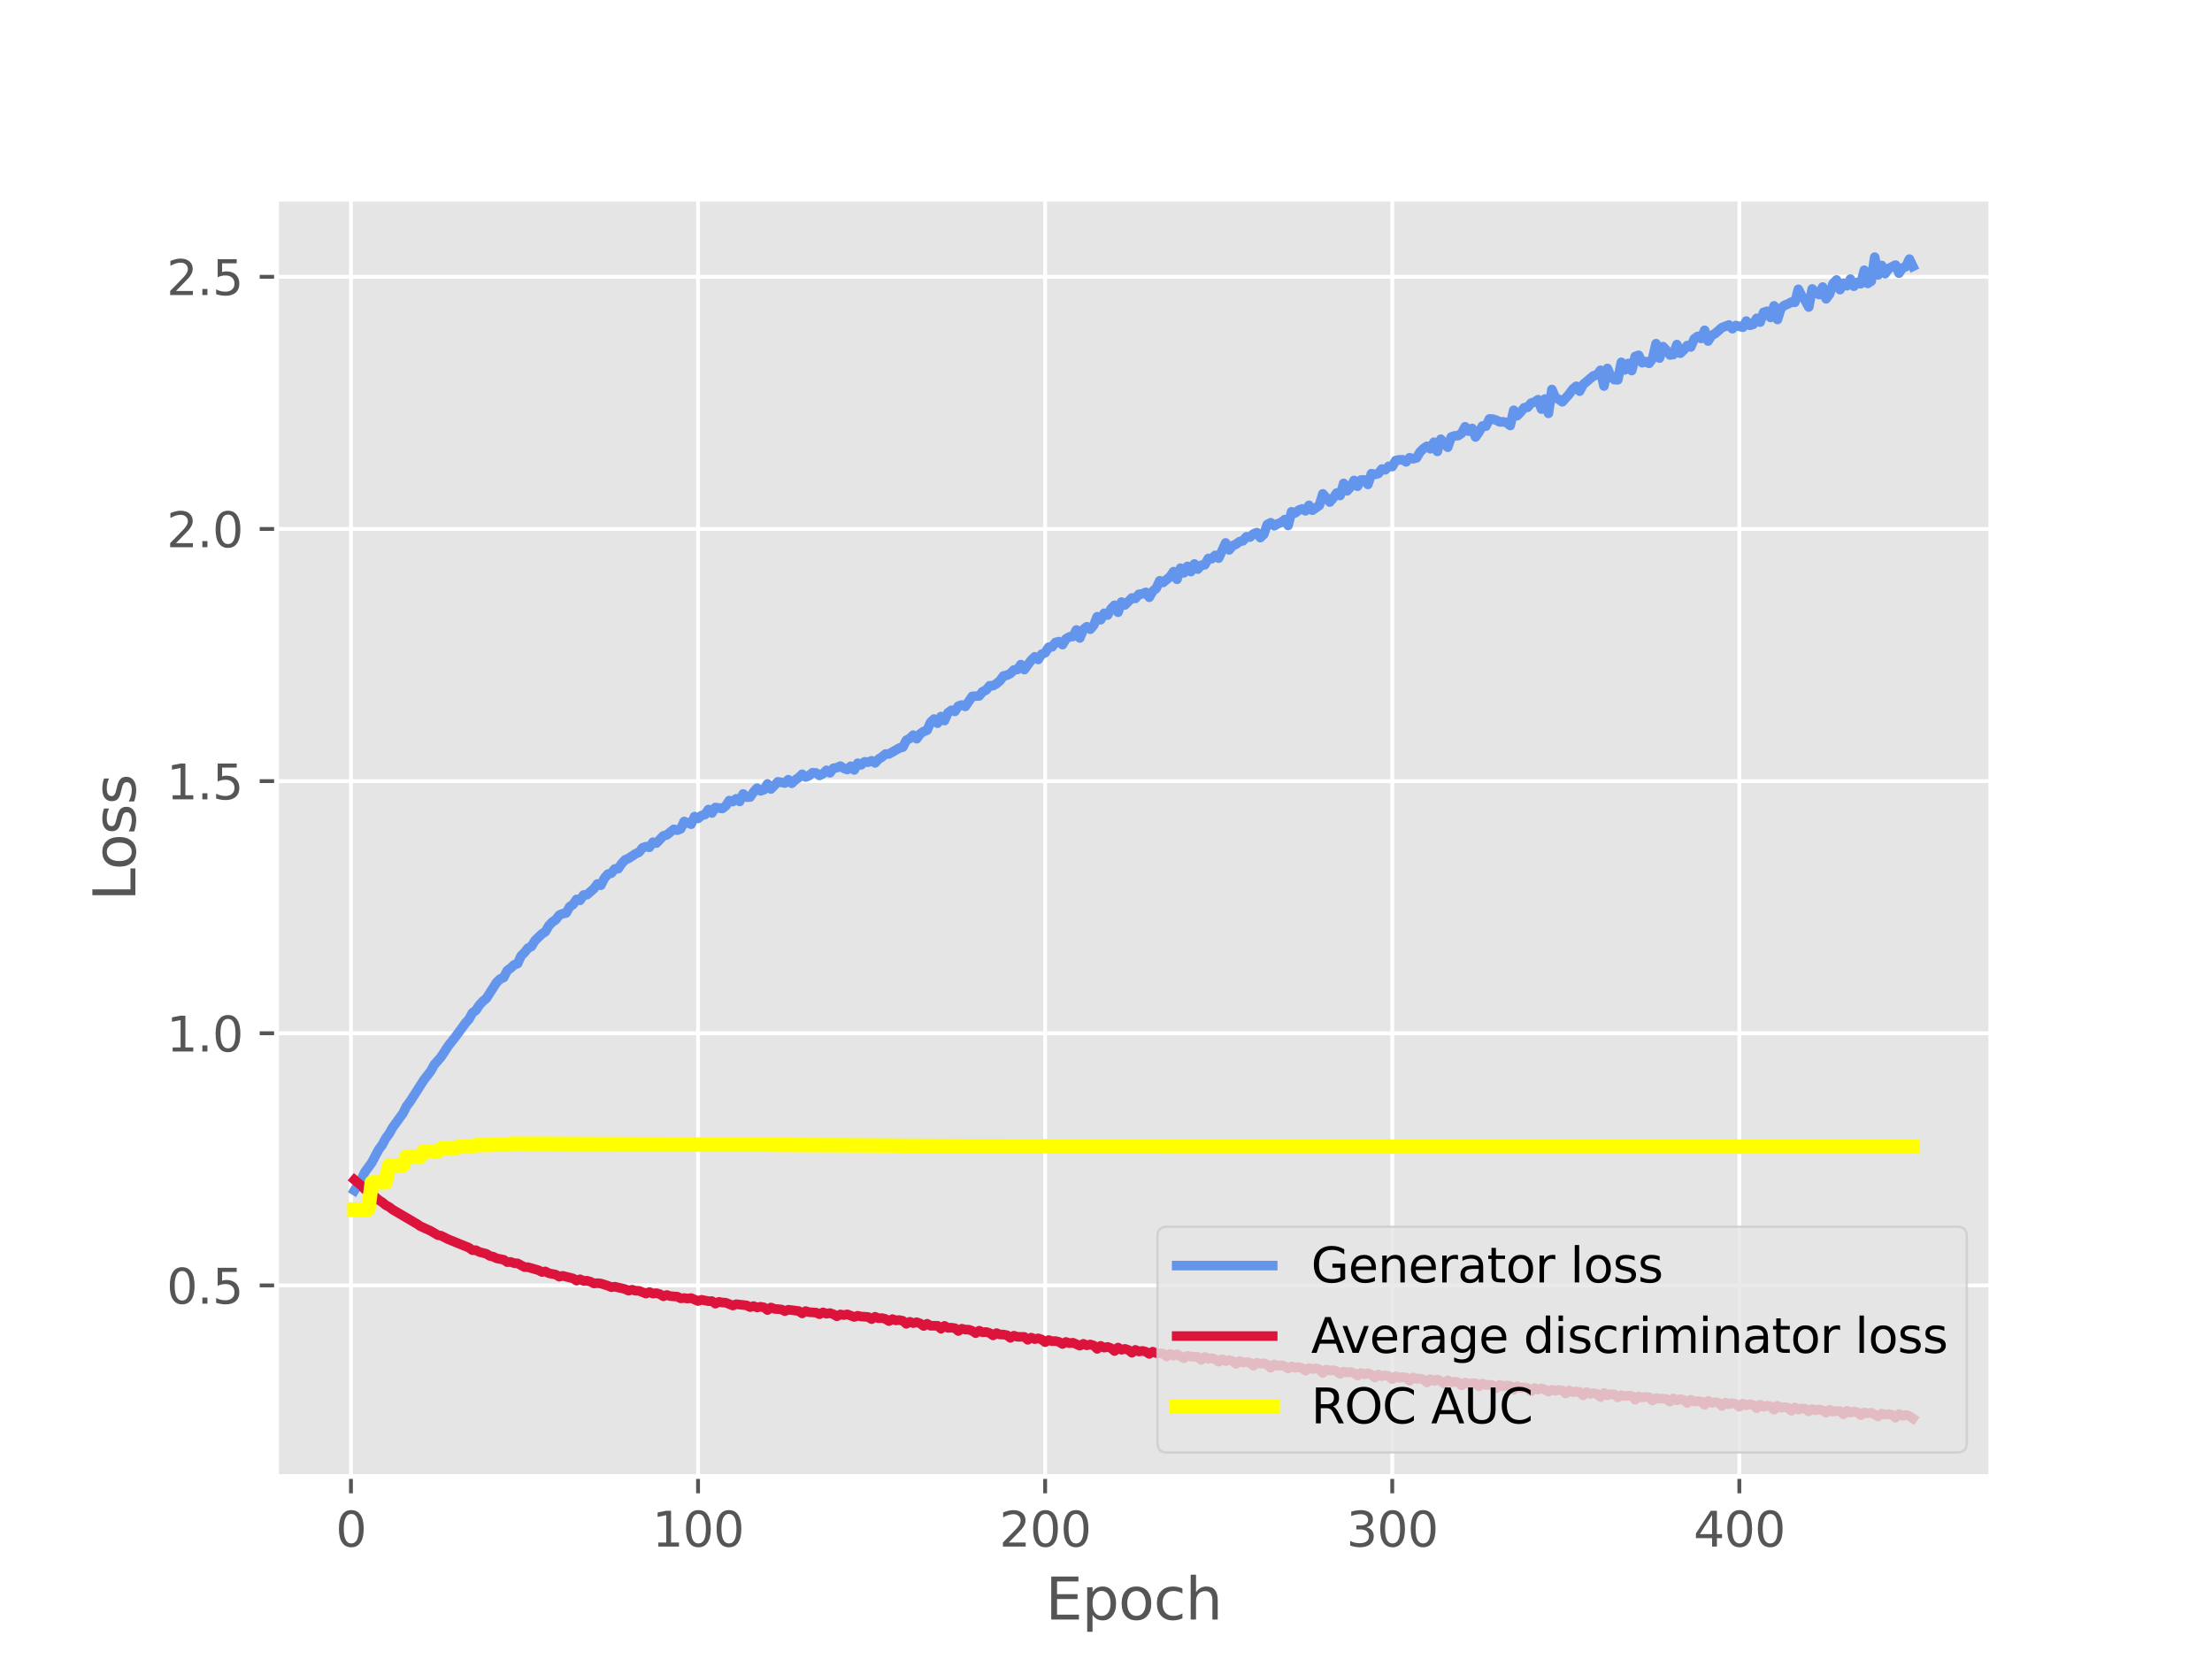 <?xml version="1.0" encoding="utf-8" standalone="no"?>
<!DOCTYPE svg PUBLIC "-//W3C//DTD SVG 1.1//EN"
  "http://www.w3.org/Graphics/SVG/1.1/DTD/svg11.dtd">
<svg xmlns:xlink="http://www.w3.org/1999/xlink" width="460.8pt" height="345.6pt" viewBox="0 0 460.8 345.6" xmlns="http://www.w3.org/2000/svg" version="1.1">
 <defs>
  <style type="text/css">*{stroke-linejoin: round; stroke-linecap: butt}</style>
 </defs>
 <g id="figure_1">
  <g id="patch_1">
   <path d="M 0 345.6 
L 460.8 345.6 
L 460.8 0 
L 0 0 
z
" style="fill: #ffffff"/>
  </g>
  <g id="axes_1">
   <g id="patch_2">
    <path d="M 57.6 307.584 
L 414.72 307.584 
L 414.72 41.472 
L 57.6 41.472 
z
" style="fill: #e5e5e5"/>
   </g>
   <g id="matplotlib.axis_1">
    <g id="xtick_1">
     <g id="line2d_1">
      <path d="M 73.11 307.584 
L 73.11 41.472 
" clip-path="url(#pa569be6379)" style="fill: none; stroke: #ffffff; stroke-width: 0.8; stroke-linecap: square"/>
     </g>
     <g id="line2d_2">
      <defs>
       <path id="mb4e95c6d96" d="M 0 0 
L 0 3.5 
" style="stroke: #555555; stroke-width: 0.8"/>
      </defs>
      <g>
       <use xlink:href="#mb4e95c6d96" x="73.11" y="307.584" style="fill: #555555; stroke: #555555; stroke-width: 0.8"/>
      </g>
     </g>
     <g id="text_1">
      <!-- 0 -->
      <g style="fill: #555555" transform="translate(69.928 322.182) scale(0.1 -0.1)">
       <defs>
        <path id="DejaVuSans-30" d="M 2034 4250 
Q 1547 4250 1301 3770 
Q 1056 3291 1056 2328 
Q 1056 1369 1301 889 
Q 1547 409 2034 409 
Q 2525 409 2770 889 
Q 3016 1369 3016 2328 
Q 3016 3291 2770 3770 
Q 2525 4250 2034 4250 
z
M 2034 4750 
Q 2819 4750 3233 4129 
Q 3647 3509 3647 2328 
Q 3647 1150 3233 529 
Q 2819 -91 2034 -91 
Q 1250 -91 836 529 
Q 422 1150 422 2328 
Q 422 3509 836 4129 
Q 1250 4750 2034 4750 
z
" transform="scale(0.016)"/>
       </defs>
       <use xlink:href="#DejaVuSans-30"/>
      </g>
     </g>
    </g>
    <g id="xtick_2">
     <g id="line2d_3">
      <path d="M 145.416 307.584 
L 145.416 41.472 
" clip-path="url(#pa569be6379)" style="fill: none; stroke: #ffffff; stroke-width: 0.8; stroke-linecap: square"/>
     </g>
     <g id="line2d_4">
      <g>
       <use xlink:href="#mb4e95c6d96" x="145.416" y="307.584" style="fill: #555555; stroke: #555555; stroke-width: 0.8"/>
      </g>
     </g>
     <g id="text_2">
      <!-- 100 -->
      <g style="fill: #555555" transform="translate(135.872 322.182) scale(0.1 -0.1)">
       <defs>
        <path id="DejaVuSans-31" d="M 794 531 
L 1825 531 
L 1825 4091 
L 703 3866 
L 703 4441 
L 1819 4666 
L 2450 4666 
L 2450 531 
L 3481 531 
L 3481 0 
L 794 0 
L 794 531 
z
" transform="scale(0.016)"/>
       </defs>
       <use xlink:href="#DejaVuSans-31"/>
       <use xlink:href="#DejaVuSans-30" x="63.623"/>
       <use xlink:href="#DejaVuSans-30" x="127.246"/>
      </g>
     </g>
    </g>
    <g id="xtick_3">
     <g id="line2d_5">
      <path d="M 217.722 307.584 
L 217.722 41.472 
" clip-path="url(#pa569be6379)" style="fill: none; stroke: #ffffff; stroke-width: 0.8; stroke-linecap: square"/>
     </g>
     <g id="line2d_6">
      <g>
       <use xlink:href="#mb4e95c6d96" x="217.722" y="307.584" style="fill: #555555; stroke: #555555; stroke-width: 0.8"/>
      </g>
     </g>
     <g id="text_3">
      <!-- 200 -->
      <g style="fill: #555555" transform="translate(208.178 322.182) scale(0.1 -0.1)">
       <defs>
        <path id="DejaVuSans-32" d="M 1228 531 
L 3431 531 
L 3431 0 
L 469 0 
L 469 531 
Q 828 903 1448 1529 
Q 2069 2156 2228 2338 
Q 2531 2678 2651 2914 
Q 2772 3150 2772 3378 
Q 2772 3750 2511 3984 
Q 2250 4219 1831 4219 
Q 1534 4219 1204 4116 
Q 875 4013 500 3803 
L 500 4441 
Q 881 4594 1212 4672 
Q 1544 4750 1819 4750 
Q 2544 4750 2975 4387 
Q 3406 4025 3406 3419 
Q 3406 3131 3298 2873 
Q 3191 2616 2906 2266 
Q 2828 2175 2409 1742 
Q 1991 1309 1228 531 
z
" transform="scale(0.016)"/>
       </defs>
       <use xlink:href="#DejaVuSans-32"/>
       <use xlink:href="#DejaVuSans-30" x="63.623"/>
       <use xlink:href="#DejaVuSans-30" x="127.246"/>
      </g>
     </g>
    </g>
    <g id="xtick_4">
     <g id="line2d_7">
      <path d="M 290.028 307.584 
L 290.028 41.472 
" clip-path="url(#pa569be6379)" style="fill: none; stroke: #ffffff; stroke-width: 0.8; stroke-linecap: square"/>
     </g>
     <g id="line2d_8">
      <g>
       <use xlink:href="#mb4e95c6d96" x="290.028" y="307.584" style="fill: #555555; stroke: #555555; stroke-width: 0.8"/>
      </g>
     </g>
     <g id="text_4">
      <!-- 300 -->
      <g style="fill: #555555" transform="translate(280.484 322.182) scale(0.1 -0.1)">
       <defs>
        <path id="DejaVuSans-33" d="M 2597 2516 
Q 3050 2419 3304 2112 
Q 3559 1806 3559 1356 
Q 3559 666 3084 287 
Q 2609 -91 1734 -91 
Q 1441 -91 1130 -33 
Q 819 25 488 141 
L 488 750 
Q 750 597 1062 519 
Q 1375 441 1716 441 
Q 2309 441 2620 675 
Q 2931 909 2931 1356 
Q 2931 1769 2642 2001 
Q 2353 2234 1838 2234 
L 1294 2234 
L 1294 2753 
L 1863 2753 
Q 2328 2753 2575 2939 
Q 2822 3125 2822 3475 
Q 2822 3834 2567 4026 
Q 2313 4219 1838 4219 
Q 1578 4219 1281 4162 
Q 984 4106 628 3988 
L 628 4550 
Q 988 4650 1302 4700 
Q 1616 4750 1894 4750 
Q 2613 4750 3031 4423 
Q 3450 4097 3450 3541 
Q 3450 3153 3228 2886 
Q 3006 2619 2597 2516 
z
" transform="scale(0.016)"/>
       </defs>
       <use xlink:href="#DejaVuSans-33"/>
       <use xlink:href="#DejaVuSans-30" x="63.623"/>
       <use xlink:href="#DejaVuSans-30" x="127.246"/>
      </g>
     </g>
    </g>
    <g id="xtick_5">
     <g id="line2d_9">
      <path d="M 362.334 307.584 
L 362.334 41.472 
" clip-path="url(#pa569be6379)" style="fill: none; stroke: #ffffff; stroke-width: 0.8; stroke-linecap: square"/>
     </g>
     <g id="line2d_10">
      <g>
       <use xlink:href="#mb4e95c6d96" x="362.334" y="307.584" style="fill: #555555; stroke: #555555; stroke-width: 0.8"/>
      </g>
     </g>
     <g id="text_5">
      <!-- 400 -->
      <g style="fill: #555555" transform="translate(352.79 322.182) scale(0.1 -0.1)">
       <defs>
        <path id="DejaVuSans-34" d="M 2419 4116 
L 825 1625 
L 2419 1625 
L 2419 4116 
z
M 2253 4666 
L 3047 4666 
L 3047 1625 
L 3713 1625 
L 3713 1100 
L 3047 1100 
L 3047 0 
L 2419 0 
L 2419 1100 
L 313 1100 
L 313 1709 
L 2253 4666 
z
" transform="scale(0.016)"/>
       </defs>
       <use xlink:href="#DejaVuSans-34"/>
       <use xlink:href="#DejaVuSans-30" x="63.623"/>
       <use xlink:href="#DejaVuSans-30" x="127.246"/>
      </g>
     </g>
    </g>
    <g id="text_6">
     <!-- Epoch -->
     <g style="fill: #555555" transform="translate(217.787 337.38) scale(0.12 -0.12)">
      <defs>
       <path id="DejaVuSans-45" d="M 628 4666 
L 3578 4666 
L 3578 4134 
L 1259 4134 
L 1259 2753 
L 3481 2753 
L 3481 2222 
L 1259 2222 
L 1259 531 
L 3634 531 
L 3634 0 
L 628 0 
L 628 4666 
z
" transform="scale(0.016)"/>
       <path id="DejaVuSans-70" d="M 1159 525 
L 1159 -1331 
L 581 -1331 
L 581 3500 
L 1159 3500 
L 1159 2969 
Q 1341 3281 1617 3432 
Q 1894 3584 2278 3584 
Q 2916 3584 3314 3078 
Q 3713 2572 3713 1747 
Q 3713 922 3314 415 
Q 2916 -91 2278 -91 
Q 1894 -91 1617 61 
Q 1341 213 1159 525 
z
M 3116 1747 
Q 3116 2381 2855 2742 
Q 2594 3103 2138 3103 
Q 1681 3103 1420 2742 
Q 1159 2381 1159 1747 
Q 1159 1113 1420 752 
Q 1681 391 2138 391 
Q 2594 391 2855 752 
Q 3116 1113 3116 1747 
z
" transform="scale(0.016)"/>
       <path id="DejaVuSans-6f" d="M 1959 3097 
Q 1497 3097 1228 2736 
Q 959 2375 959 1747 
Q 959 1119 1226 758 
Q 1494 397 1959 397 
Q 2419 397 2687 759 
Q 2956 1122 2956 1747 
Q 2956 2369 2687 2733 
Q 2419 3097 1959 3097 
z
M 1959 3584 
Q 2709 3584 3137 3096 
Q 3566 2609 3566 1747 
Q 3566 888 3137 398 
Q 2709 -91 1959 -91 
Q 1206 -91 779 398 
Q 353 888 353 1747 
Q 353 2609 779 3096 
Q 1206 3584 1959 3584 
z
" transform="scale(0.016)"/>
       <path id="DejaVuSans-63" d="M 3122 3366 
L 3122 2828 
Q 2878 2963 2633 3030 
Q 2388 3097 2138 3097 
Q 1578 3097 1268 2742 
Q 959 2388 959 1747 
Q 959 1106 1268 751 
Q 1578 397 2138 397 
Q 2388 397 2633 464 
Q 2878 531 3122 666 
L 3122 134 
Q 2881 22 2623 -34 
Q 2366 -91 2075 -91 
Q 1284 -91 818 406 
Q 353 903 353 1747 
Q 353 2603 823 3093 
Q 1294 3584 2113 3584 
Q 2378 3584 2631 3529 
Q 2884 3475 3122 3366 
z
" transform="scale(0.016)"/>
       <path id="DejaVuSans-68" d="M 3513 2113 
L 3513 0 
L 2938 0 
L 2938 2094 
Q 2938 2591 2744 2837 
Q 2550 3084 2163 3084 
Q 1697 3084 1428 2787 
Q 1159 2491 1159 1978 
L 1159 0 
L 581 0 
L 581 4863 
L 1159 4863 
L 1159 2956 
Q 1366 3272 1645 3428 
Q 1925 3584 2291 3584 
Q 2894 3584 3203 3211 
Q 3513 2838 3513 2113 
z
" transform="scale(0.016)"/>
      </defs>
      <use xlink:href="#DejaVuSans-45"/>
      <use xlink:href="#DejaVuSans-70" x="63.184"/>
      <use xlink:href="#DejaVuSans-6f" x="126.66"/>
      <use xlink:href="#DejaVuSans-63" x="187.842"/>
      <use xlink:href="#DejaVuSans-68" x="242.822"/>
     </g>
    </g>
   </g>
   <g id="matplotlib.axis_2">
    <g id="ytick_1">
     <g id="line2d_11">
      <path d="M 57.6 267.775 
L 414.72 267.775 
" clip-path="url(#pa569be6379)" style="fill: none; stroke: #ffffff; stroke-width: 0.8; stroke-linecap: square"/>
     </g>
     <g id="line2d_12">
      <defs>
       <path id="m55afb9b732" d="M 0 0 
L -3.5 0 
" style="stroke: #555555; stroke-width: 0.8"/>
      </defs>
      <g>
       <use xlink:href="#m55afb9b732" x="57.6" y="267.775" style="fill: #555555; stroke: #555555; stroke-width: 0.8"/>
      </g>
     </g>
     <g id="text_7">
      <!-- 0.5 -->
      <g style="fill: #555555" transform="translate(34.697 271.575) scale(0.1 -0.1)">
       <defs>
        <path id="DejaVuSans-2e" d="M 684 794 
L 1344 794 
L 1344 0 
L 684 0 
L 684 794 
z
" transform="scale(0.016)"/>
        <path id="DejaVuSans-35" d="M 691 4666 
L 3169 4666 
L 3169 4134 
L 1269 4134 
L 1269 2991 
Q 1406 3038 1543 3061 
Q 1681 3084 1819 3084 
Q 2600 3084 3056 2656 
Q 3513 2228 3513 1497 
Q 3513 744 3044 326 
Q 2575 -91 1722 -91 
Q 1428 -91 1123 -41 
Q 819 9 494 109 
L 494 744 
Q 775 591 1075 516 
Q 1375 441 1709 441 
Q 2250 441 2565 725 
Q 2881 1009 2881 1497 
Q 2881 1984 2565 2268 
Q 2250 2553 1709 2553 
Q 1456 2553 1204 2497 
Q 953 2441 691 2322 
L 691 4666 
z
" transform="scale(0.016)"/>
       </defs>
       <use xlink:href="#DejaVuSans-30"/>
       <use xlink:href="#DejaVuSans-2e" x="63.623"/>
       <use xlink:href="#DejaVuSans-35" x="95.41"/>
      </g>
     </g>
    </g>
    <g id="ytick_2">
     <g id="line2d_13">
      <path d="M 57.6 215.248 
L 414.72 215.248 
" clip-path="url(#pa569be6379)" style="fill: none; stroke: #ffffff; stroke-width: 0.8; stroke-linecap: square"/>
     </g>
     <g id="line2d_14">
      <g>
       <use xlink:href="#m55afb9b732" x="57.6" y="215.248" style="fill: #555555; stroke: #555555; stroke-width: 0.8"/>
      </g>
     </g>
     <g id="text_8">
      <!-- 1.0 -->
      <g style="fill: #555555" transform="translate(34.697 219.047) scale(0.1 -0.1)">
       <use xlink:href="#DejaVuSans-31"/>
       <use xlink:href="#DejaVuSans-2e" x="63.623"/>
       <use xlink:href="#DejaVuSans-30" x="95.41"/>
      </g>
     </g>
    </g>
    <g id="ytick_3">
     <g id="line2d_15">
      <path d="M 57.6 162.72 
L 414.72 162.72 
" clip-path="url(#pa569be6379)" style="fill: none; stroke: #ffffff; stroke-width: 0.8; stroke-linecap: square"/>
     </g>
     <g id="line2d_16">
      <g>
       <use xlink:href="#m55afb9b732" x="57.6" y="162.72" style="fill: #555555; stroke: #555555; stroke-width: 0.8"/>
      </g>
     </g>
     <g id="text_9">
      <!-- 1.5 -->
      <g style="fill: #555555" transform="translate(34.697 166.52) scale(0.1 -0.1)">
       <use xlink:href="#DejaVuSans-31"/>
       <use xlink:href="#DejaVuSans-2e" x="63.623"/>
       <use xlink:href="#DejaVuSans-35" x="95.41"/>
      </g>
     </g>
    </g>
    <g id="ytick_4">
     <g id="line2d_17">
      <path d="M 57.6 110.193 
L 414.72 110.193 
" clip-path="url(#pa569be6379)" style="fill: none; stroke: #ffffff; stroke-width: 0.8; stroke-linecap: square"/>
     </g>
     <g id="line2d_18">
      <g>
       <use xlink:href="#m55afb9b732" x="57.6" y="110.193" style="fill: #555555; stroke: #555555; stroke-width: 0.8"/>
      </g>
     </g>
     <g id="text_10">
      <!-- 2.0 -->
      <g style="fill: #555555" transform="translate(34.697 113.992) scale(0.1 -0.1)">
       <use xlink:href="#DejaVuSans-32"/>
       <use xlink:href="#DejaVuSans-2e" x="63.623"/>
       <use xlink:href="#DejaVuSans-30" x="95.41"/>
      </g>
     </g>
    </g>
    <g id="ytick_5">
     <g id="line2d_19">
      <path d="M 57.6 57.666 
L 414.72 57.666 
" clip-path="url(#pa569be6379)" style="fill: none; stroke: #ffffff; stroke-width: 0.8; stroke-linecap: square"/>
     </g>
     <g id="line2d_20">
      <g>
       <use xlink:href="#m55afb9b732" x="57.6" y="57.666" style="fill: #555555; stroke: #555555; stroke-width: 0.8"/>
      </g>
     </g>
     <g id="text_11">
      <!-- 2.5 -->
      <g style="fill: #555555" transform="translate(34.697 61.465) scale(0.1 -0.1)">
       <use xlink:href="#DejaVuSans-32"/>
       <use xlink:href="#DejaVuSans-2e" x="63.623"/>
       <use xlink:href="#DejaVuSans-35" x="95.41"/>
      </g>
     </g>
    </g>
    <g id="text_12">
     <!-- Loss -->
     <g style="fill: #555555" transform="translate(28.201 187.689) rotate(-90) scale(0.12 -0.12)">
      <defs>
       <path id="DejaVuSans-4c" d="M 628 4666 
L 1259 4666 
L 1259 531 
L 3531 531 
L 3531 0 
L 628 0 
L 628 4666 
z
" transform="scale(0.016)"/>
       <path id="DejaVuSans-73" d="M 2834 3397 
L 2834 2853 
Q 2591 2978 2328 3040 
Q 2066 3103 1784 3103 
Q 1356 3103 1142 2972 
Q 928 2841 928 2578 
Q 928 2378 1081 2264 
Q 1234 2150 1697 2047 
L 1894 2003 
Q 2506 1872 2764 1633 
Q 3022 1394 3022 966 
Q 3022 478 2636 193 
Q 2250 -91 1575 -91 
Q 1294 -91 989 -36 
Q 684 19 347 128 
L 347 722 
Q 666 556 975 473 
Q 1284 391 1588 391 
Q 1994 391 2212 530 
Q 2431 669 2431 922 
Q 2431 1156 2273 1281 
Q 2116 1406 1581 1522 
L 1381 1569 
Q 847 1681 609 1914 
Q 372 2147 372 2553 
Q 372 3047 722 3315 
Q 1072 3584 1716 3584 
Q 2034 3584 2315 3537 
Q 2597 3491 2834 3397 
z
" transform="scale(0.016)"/>
      </defs>
      <use xlink:href="#DejaVuSans-4c"/>
      <use xlink:href="#DejaVuSans-6f" x="53.963"/>
      <use xlink:href="#DejaVuSans-73" x="115.145"/>
      <use xlink:href="#DejaVuSans-73" x="167.244"/>
     </g>
    </g>
   </g>
   <g id="line2d_21">
    <path d="M 73.833 248.008 
L 75.279 245.689 
L 76.002 244.182 
L 77.448 242.186 
L 78.894 239.46 
L 79.617 238.51 
L 80.34 237.153 
L 81.063 236.178 
L 81.786 234.891 
L 83.956 231.901 
L 84.679 230.455 
L 85.402 229.505 
L 88.294 224.985 
L 89.74 223.121 
L 90.463 221.798 
L 91.909 220.14 
L 93.355 217.914 
L 94.802 216.09 
L 96.971 213.122 
L 97.694 212.314 
L 98.417 210.993 
L 99.14 210.479 
L 99.863 209.365 
L 100.586 208.579 
L 101.309 207.995 
L 103.478 204.615 
L 104.201 203.929 
L 104.924 203.626 
L 105.647 202.219 
L 106.37 201.681 
L 107.094 201 
L 107.817 200.738 
L 108.54 199.143 
L 109.263 198.426 
L 109.986 197.514 
L 110.709 197.154 
L 111.432 195.952 
L 112.878 194.561 
L 113.601 194.099 
L 114.324 192.846 
L 115.047 192.086 
L 115.77 191.605 
L 116.493 190.652 
L 117.216 190.334 
L 117.939 190.191 
L 118.663 188.908 
L 119.386 188.402 
L 120.109 187.357 
L 120.832 187.561 
L 121.555 186.449 
L 122.278 186.384 
L 123.724 185.126 
L 124.447 184.132 
L 125.17 184.412 
L 125.893 182.969 
L 126.616 182.105 
L 127.339 181.907 
L 128.062 181.011 
L 128.785 180.962 
L 129.508 179.894 
L 130.232 179.12 
L 130.955 178.82 
L 132.401 177.856 
L 133.124 177.532 
L 133.847 176.62 
L 134.57 176.365 
L 135.293 176.5 
L 136.016 175.444 
L 136.739 175.647 
L 138.185 174.124 
L 138.908 173.935 
L 140.354 172.76 
L 141.077 172.95 
L 141.8 172.666 
L 142.524 171.129 
L 143.97 171.7 
L 144.693 170.106 
L 145.416 170.496 
L 146.139 169.896 
L 146.862 169.689 
L 147.585 168.631 
L 148.308 169.367 
L 149.031 168.214 
L 150.477 168.43 
L 151.2 167.872 
L 151.923 166.773 
L 152.646 166.986 
L 153.369 166.395 
L 154.093 166.955 
L 154.816 165.39 
L 155.539 166.054 
L 156.262 166.038 
L 156.985 164.991 
L 157.708 164.186 
L 158.431 164.751 
L 159.154 164.503 
L 159.877 163.302 
L 160.6 164.364 
L 162.046 162.857 
L 163.492 163.125 
L 164.215 162.421 
L 164.938 163.174 
L 165.662 162.48 
L 166.385 161.997 
L 167.108 161.289 
L 167.831 161.863 
L 168.554 161.57 
L 169.277 160.964 
L 170 161.022 
L 170.723 161.543 
L 171.446 161.171 
L 172.169 160.468 
L 172.892 160.993 
L 173.615 160.033 
L 174.338 159.93 
L 175.061 159.584 
L 175.784 160.057 
L 176.507 160.315 
L 177.231 159.615 
L 177.954 160.394 
L 178.677 158.99 
L 179.4 159.331 
L 180.123 158.69 
L 180.846 158.786 
L 181.569 158.481 
L 182.292 158.924 
L 183.015 158.148 
L 183.738 157.689 
L 184.461 157.072 
L 185.184 157.066 
L 187.353 155.828 
L 188.076 155.642 
L 188.799 154.216 
L 189.523 153.838 
L 190.246 153.143 
L 190.969 153.892 
L 191.692 152.867 
L 192.415 152.372 
L 193.138 152.113 
L 193.861 150.475 
L 194.584 149.786 
L 195.307 150.657 
L 196.03 149.267 
L 196.753 150.109 
L 197.476 148.498 
L 198.199 147.965 
L 198.922 148.203 
L 199.645 147.095 
L 200.368 146.86 
L 201.092 147.165 
L 202.538 145.065 
L 203.984 144.975 
L 204.707 144.084 
L 205.43 143.744 
L 206.153 142.854 
L 206.876 142.845 
L 207.599 142.415 
L 208.322 141.796 
L 209.045 140.808 
L 209.768 140.662 
L 210.491 140.302 
L 211.214 139.562 
L 211.937 139.476 
L 212.661 138.444 
L 213.384 139.489 
L 214.83 137.531 
L 215.553 136.825 
L 216.276 137.387 
L 216.999 136.279 
L 217.722 135.989 
L 218.445 134.83 
L 219.168 134.744 
L 219.891 133.828 
L 220.614 133.653 
L 221.337 134.296 
L 222.06 133.09 
L 222.783 132.67 
L 223.506 132.6 
L 224.229 131.231 
L 224.953 132.907 
L 225.676 131.136 
L 226.399 130.56 
L 227.122 131.085 
L 227.845 130.243 
L 228.568 128.474 
L 229.291 129.111 
L 230.014 127.757 
L 230.737 128.132 
L 231.46 126.822 
L 232.183 126.078 
L 232.906 127.543 
L 233.629 125.41 
L 234.352 126.014 
L 235.798 124.559 
L 236.522 124.671 
L 237.245 123.801 
L 237.968 123.72 
L 238.691 123.397 
L 239.414 124.422 
L 240.137 123.152 
L 240.86 122.566 
L 241.583 120.976 
L 242.306 121.338 
L 243.752 120.135 
L 244.475 119.078 
L 245.198 120.68 
L 245.921 118.357 
L 246.644 119.324 
L 247.367 117.983 
L 248.091 119.066 
L 248.814 117.477 
L 249.537 118.559 
L 250.26 117.742 
L 250.983 117.666 
L 251.706 116.329 
L 252.429 116.391 
L 253.152 115.689 
L 253.875 116.265 
L 255.321 113.101 
L 256.044 114.559 
L 256.767 113.694 
L 257.49 113.365 
L 258.213 112.826 
L 258.936 112.646 
L 259.659 111.819 
L 260.383 111.899 
L 261.106 111.228 
L 261.829 110.943 
L 262.552 111.996 
L 263.275 111.289 
L 263.998 109.258 
L 264.721 108.889 
L 265.444 109.537 
L 266.167 109.102 
L 266.89 108.832 
L 267.613 108.249 
L 268.336 109.46 
L 269.059 106.612 
L 269.782 106.877 
L 270.505 106.309 
L 271.228 106.016 
L 271.952 106.419 
L 272.675 105.271 
L 273.398 106.289 
L 274.844 105.277 
L 275.567 102.878 
L 277.013 104.588 
L 277.736 103.733 
L 278.459 102.699 
L 279.182 103.227 
L 279.905 100.695 
L 280.628 102.255 
L 281.351 101.435 
L 282.074 100.081 
L 282.797 101.296 
L 283.521 99.987 
L 284.244 99.993 
L 284.967 100.915 
L 285.69 98.675 
L 286.413 98.828 
L 287.136 98.643 
L 287.859 97.718 
L 288.582 97.865 
L 289.305 97.144 
L 290.028 97.203 
L 290.751 95.931 
L 291.474 95.794 
L 292.197 95.775 
L 292.92 96.217 
L 293.643 95.353 
L 294.366 95.576 
L 295.089 95.389 
L 295.813 94.166 
L 296.536 93.441 
L 297.259 92.964 
L 297.982 93.492 
L 298.705 92.123 
L 299.428 94.037 
L 300.151 91.5 
L 301.597 93.163 
L 302.32 91.031 
L 303.043 90.803 
L 303.766 90.744 
L 304.489 90.253 
L 305.212 88.903 
L 305.935 89.821 
L 306.658 89.248 
L 307.382 91.038 
L 308.105 89.994 
L 308.828 88.739 
L 309.551 88.776 
L 310.274 87.263 
L 310.997 87.31 
L 311.72 87.54 
L 312.443 87.901 
L 313.166 87.858 
L 313.889 88.083 
L 314.612 88.65 
L 315.335 85.468 
L 316.058 86.594 
L 316.781 85.86 
L 317.504 84.944 
L 318.227 84.847 
L 318.951 83.98 
L 319.674 83.752 
L 320.397 83.259 
L 321.12 85.23 
L 321.843 83.121 
L 322.566 86.101 
L 323.289 81.135 
L 324.012 82.834 
L 324.735 83.192 
L 325.458 83.711 
L 326.904 82.09 
L 327.627 81.092 
L 328.35 80.463 
L 329.073 81.492 
L 329.796 80.105 
L 331.243 78.889 
L 331.966 78.277 
L 332.689 78.1 
L 333.412 77.138 
L 334.135 80.413 
L 334.858 76.751 
L 335.581 78.435 
L 336.304 79.087 
L 337.027 79.118 
L 337.75 75.475 
L 338.473 77.058 
L 339.196 75.711 
L 339.919 77.197 
L 340.642 74.263 
L 341.365 74.006 
L 342.088 75.563 
L 342.812 75.313 
L 343.535 75.702 
L 344.258 74.702 
L 344.981 71.59 
L 345.704 74.597 
L 346.427 72.21 
L 347.15 72.962 
L 347.873 73.944 
L 348.596 73.846 
L 349.319 71.778 
L 350.042 73.589 
L 350.765 72.911 
L 351.488 71.98 
L 352.211 72.296 
L 352.934 70.607 
L 353.657 70.072 
L 354.381 70.503 
L 355.104 68.804 
L 355.827 71.047 
L 356.55 69.886 
L 357.273 69.497 
L 358.719 68.235 
L 360.165 67.697 
L 360.888 68.478 
L 361.611 67.807 
L 363.057 68.167 
L 363.78 66.882 
L 364.503 67.767 
L 365.226 67.568 
L 365.95 66.312 
L 366.673 67.105 
L 367.396 65.062 
L 368.119 64.835 
L 368.842 66.13 
L 369.565 63.72 
L 370.288 66.561 
L 371.011 64.212 
L 371.734 63.6 
L 372.457 63.332 
L 373.18 62.924 
L 373.903 62.972 
L 374.626 60.263 
L 375.349 61.71 
L 376.072 62.606 
L 376.795 63.964 
L 377.518 60.189 
L 378.242 60.941 
L 378.965 61.372 
L 379.688 59.796 
L 380.411 62.249 
L 381.134 61.261 
L 381.857 59.084 
L 382.58 58.318 
L 383.303 60.351 
L 384.026 58.997 
L 384.749 59.525 
L 385.472 58.139 
L 386.195 59.636 
L 386.918 58.813 
L 387.641 59.109 
L 388.364 56.295 
L 389.087 59.044 
L 389.811 58.57 
L 390.534 53.568 
L 391.257 57.274 
L 391.98 55.296 
L 392.703 57.025 
L 393.426 55.931 
L 394.872 55.217 
L 395.595 56.901 
L 396.318 55.817 
L 397.041 55.544 
L 397.764 53.973 
L 398.487 55.485 
L 398.487 55.485 
" clip-path="url(#pa569be6379)" style="fill: none; stroke: #6495ed; stroke-width: 2; stroke-linecap: square"/>
   </g>
   <g id="line2d_22">
    <path d="M 73.833 245.782 
L 75.279 247.003 
L 76.002 247.767 
L 77.448 248.718 
L 78.894 249.984 
L 79.617 250.437 
L 80.34 251.045 
L 81.063 251.431 
L 81.786 251.982 
L 86.848 254.955 
L 87.571 255.44 
L 89.74 256.434 
L 91.186 257.292 
L 91.909 257.431 
L 93.355 258.156 
L 97.694 259.922 
L 98.417 260.446 
L 99.14 260.438 
L 99.863 260.81 
L 101.309 261.192 
L 102.032 261.638 
L 102.755 261.791 
L 103.478 262.148 
L 104.924 262.418 
L 105.647 262.931 
L 106.37 262.883 
L 107.094 263.138 
L 107.817 263.175 
L 109.263 263.961 
L 109.986 263.979 
L 112.155 264.602 
L 112.878 264.975 
L 113.601 264.856 
L 114.324 265.237 
L 115.77 265.521 
L 116.493 265.957 
L 117.216 265.784 
L 119.386 266.316 
L 120.109 266.783 
L 120.832 266.493 
L 121.555 266.831 
L 122.278 266.789 
L 123.001 267.002 
L 123.724 267.369 
L 124.447 267.303 
L 125.17 267.379 
L 126.616 267.833 
L 127.339 268.151 
L 128.062 268.033 
L 130.232 268.546 
L 130.955 268.876 
L 131.678 268.667 
L 132.401 268.894 
L 133.124 268.902 
L 134.57 269.484 
L 135.293 269.157 
L 136.016 269.484 
L 136.739 269.384 
L 137.462 269.595 
L 138.185 270.048 
L 138.908 269.766 
L 139.631 270.014 
L 141.077 270.105 
L 141.8 270.47 
L 142.524 270.407 
L 143.247 270.513 
L 143.97 270.408 
L 145.416 271.031 
L 146.139 270.77 
L 147.585 271.065 
L 148.308 271.044 
L 149.031 271.582 
L 149.754 271.199 
L 150.477 271.346 
L 151.2 271.375 
L 152.646 271.961 
L 153.369 271.692 
L 155.539 271.936 
L 156.262 272.299 
L 156.985 272.077 
L 157.708 272.369 
L 158.431 272.217 
L 159.154 272.357 
L 159.877 272.913 
L 160.6 272.373 
L 161.323 272.66 
L 162.769 272.774 
L 163.492 273.135 
L 164.215 272.842 
L 166.385 273.106 
L 167.108 273.615 
L 167.831 273.121 
L 168.554 273.357 
L 170 273.438 
L 170.723 273.78 
L 171.446 273.386 
L 172.169 273.686 
L 172.892 273.532 
L 173.615 273.782 
L 174.338 274.212 
L 175.061 273.816 
L 175.784 273.955 
L 176.507 273.802 
L 177.954 274.349 
L 178.677 274.093 
L 179.4 274.253 
L 180.846 274.348 
L 181.569 274.806 
L 182.292 274.302 
L 183.015 274.618 
L 183.738 274.575 
L 184.461 274.764 
L 185.184 275.214 
L 185.907 274.788 
L 186.63 275.067 
L 187.353 274.99 
L 188.076 275.148 
L 188.799 275.781 
L 189.523 275.349 
L 190.246 275.637 
L 190.969 275.44 
L 191.692 275.702 
L 192.415 276.23 
L 193.138 275.763 
L 193.861 276.176 
L 195.307 276.177 
L 196.03 276.807 
L 196.753 276.2 
L 197.476 276.621 
L 198.199 276.574 
L 198.922 276.683 
L 199.645 277.282 
L 200.368 276.789 
L 201.092 276.983 
L 201.815 276.992 
L 202.538 277.246 
L 203.261 277.728 
L 203.984 277.2 
L 204.707 277.551 
L 205.43 277.477 
L 206.153 277.69 
L 206.876 278.195 
L 207.599 277.709 
L 208.322 278.012 
L 209.045 278.01 
L 209.768 278.15 
L 210.491 278.703 
L 211.214 278.244 
L 211.937 278.482 
L 213.384 278.495 
L 214.107 279.114 
L 214.83 278.649 
L 215.553 278.969 
L 216.276 278.798 
L 216.999 279.043 
L 217.722 279.604 
L 218.445 279.155 
L 219.168 279.401 
L 219.891 279.367 
L 220.614 279.539 
L 221.337 279.984 
L 222.06 279.55 
L 222.783 279.815 
L 223.506 279.708 
L 224.953 280.338 
L 225.676 279.939 
L 226.399 280.259 
L 227.122 280.071 
L 227.845 280.301 
L 228.568 281.002 
L 229.291 280.364 
L 230.014 280.748 
L 230.737 280.584 
L 231.46 280.846 
L 232.183 281.45 
L 232.906 280.718 
L 233.629 281.181 
L 234.352 280.99 
L 235.075 281.229 
L 235.798 281.813 
L 236.522 281.203 
L 237.245 281.538 
L 237.968 281.413 
L 238.691 281.578 
L 239.414 282.047 
L 240.137 281.569 
L 240.86 281.888 
L 242.306 281.98 
L 243.029 282.6 
L 243.752 282.054 
L 244.475 282.41 
L 245.198 282.12 
L 246.644 282.96 
L 247.367 282.438 
L 248.091 282.608 
L 249.537 282.668 
L 250.26 283.305 
L 250.983 282.682 
L 251.706 283.072 
L 252.429 282.923 
L 253.152 283.144 
L 253.875 283.664 
L 254.598 283.148 
L 255.321 283.557 
L 256.044 283.314 
L 256.767 283.523 
L 257.49 284.109 
L 258.213 283.52 
L 258.936 283.816 
L 259.659 283.754 
L 260.383 283.879 
L 261.106 284.509 
L 261.829 283.883 
L 262.552 284.086 
L 263.275 283.994 
L 263.998 284.3 
L 264.721 284.915 
L 265.444 284.231 
L 266.167 284.525 
L 266.89 284.399 
L 267.613 284.597 
L 268.336 285.078 
L 269.059 284.66 
L 269.782 284.936 
L 270.505 284.809 
L 271.228 284.991 
L 271.952 285.532 
L 272.675 284.995 
L 273.398 285.188 
L 274.121 285.063 
L 274.844 285.259 
L 275.567 286.012 
L 276.29 285.299 
L 277.013 285.516 
L 277.736 285.431 
L 278.459 285.667 
L 279.182 286.216 
L 279.905 285.73 
L 280.628 285.913 
L 281.351 285.822 
L 282.074 286.063 
L 282.797 286.556 
L 283.521 286 
L 284.244 286.293 
L 284.967 286.063 
L 285.69 286.38 
L 286.413 286.966 
L 287.136 286.328 
L 287.859 286.679 
L 288.582 286.515 
L 289.305 286.686 
L 290.028 287.294 
L 290.751 286.714 
L 291.474 287.023 
L 292.197 286.869 
L 292.92 286.967 
L 293.643 287.636 
L 294.366 286.943 
L 295.089 287.254 
L 295.813 287.171 
L 296.536 287.369 
L 297.259 288.004 
L 297.982 287.302 
L 298.705 287.687 
L 299.428 287.385 
L 300.151 287.728 
L 300.874 288.244 
L 301.597 287.54 
L 302.32 287.968 
L 303.043 287.823 
L 303.766 287.957 
L 304.489 288.6 
L 305.212 288.015 
L 305.935 288.247 
L 306.658 288.139 
L 307.382 288.144 
L 308.105 288.823 
L 308.828 288.23 
L 309.551 288.536 
L 310.274 288.473 
L 310.997 288.597 
L 311.72 289.196 
L 312.443 288.48 
L 313.166 288.79 
L 313.889 288.608 
L 314.612 288.723 
L 315.335 289.531 
L 316.058 288.784 
L 316.781 289.122 
L 317.504 289.015 
L 318.227 289.169 
L 318.951 289.831 
L 319.674 289.157 
L 320.397 289.488 
L 321.12 289.206 
L 321.843 289.471 
L 322.566 289.897 
L 323.289 289.521 
L 324.012 289.72 
L 324.735 289.531 
L 325.458 289.643 
L 326.181 290.289 
L 326.904 289.658 
L 327.627 290.018 
L 328.35 289.875 
L 329.073 289.974 
L 329.796 290.672 
L 330.52 289.994 
L 331.243 290.358 
L 331.966 290.218 
L 332.689 290.372 
L 333.412 291.047 
L 334.135 290.165 
L 334.858 290.67 
L 335.581 290.405 
L 336.304 290.496 
L 337.027 291.103 
L 337.75 290.634 
L 338.473 290.849 
L 339.196 290.754 
L 339.919 290.808 
L 340.642 291.604 
L 341.365 290.907 
L 342.088 291.127 
L 342.812 290.978 
L 343.535 291.074 
L 344.258 291.759 
L 344.981 291.254 
L 345.704 291.374 
L 346.427 291.35 
L 347.15 291.454 
L 347.873 291.987 
L 348.596 291.32 
L 349.319 291.746 
L 350.042 291.467 
L 350.765 291.641 
L 351.488 292.299 
L 352.211 291.581 
L 352.934 291.987 
L 353.657 291.852 
L 354.381 291.969 
L 355.104 292.657 
L 355.827 291.829 
L 356.55 292.236 
L 357.273 292.084 
L 357.996 292.219 
L 358.719 292.896 
L 359.442 292.2 
L 360.165 292.524 
L 360.888 292.303 
L 361.611 292.491 
L 362.334 293.069 
L 363.057 292.395 
L 363.78 292.748 
L 364.503 292.535 
L 365.226 292.686 
L 365.95 293.357 
L 366.673 292.624 
L 367.396 293.048 
L 368.119 292.849 
L 368.842 292.948 
L 369.565 293.669 
L 370.288 292.829 
L 371.011 293.253 
L 371.734 293.131 
L 372.457 293.239 
L 373.18 293.889 
L 373.903 293.198 
L 374.626 293.649 
L 375.349 293.399 
L 376.072 293.471 
L 376.795 294.024 
L 377.518 293.528 
L 378.242 293.797 
L 378.965 293.607 
L 379.688 293.799 
L 380.411 294.301 
L 381.134 293.672 
L 381.857 294.076 
L 382.58 293.934 
L 383.303 293.965 
L 384.026 294.624 
L 384.749 293.889 
L 385.472 294.281 
L 386.195 294.036 
L 386.918 294.211 
L 387.641 294.802 
L 388.364 294.25 
L 389.087 294.433 
L 389.811 294.286 
L 391.257 295.076 
L 391.98 294.47 
L 392.703 294.696 
L 393.426 294.591 
L 394.149 294.741 
L 394.872 295.344 
L 395.595 294.575 
L 396.318 294.942 
L 397.041 294.764 
L 397.764 294.979 
L 398.487 295.488 
L 398.487 295.488 
" clip-path="url(#pa569be6379)" style="fill: none; stroke: #dc143c; stroke-width: 2; stroke-linecap: square"/>
   </g>
   <g id="line2d_23">
    <path d="M 73.833 251.964 
L 76.725 251.964 
L 77.448 246.327 
L 80.34 246.327 
L 81.063 242.779 
L 83.956 242.779 
L 84.679 240.923 
L 87.571 240.923 
L 88.294 239.832 
L 91.186 239.832 
L 91.909 239.268 
L 94.802 239.268 
L 95.525 238.865 
L 98.417 238.865 
L 99.14 238.562 
L 102.032 238.562 
L 102.755 238.412 
L 105.647 238.412 
L 106.37 238.247 
L 138.185 238.348 
L 143.247 238.412 
L 159.877 238.496 
L 162.769 238.53 
L 185.184 238.639 
L 189.523 238.681 
L 228.568 238.791 
L 243.752 238.868 
L 398.487 238.863 
L 398.487 238.863 
" clip-path="url(#pa569be6379)" style="fill: none; stroke: #ffff00; stroke-width: 3; stroke-linecap: square"/>
   </g>
   <g id="patch_3">
    <path d="M 57.6 307.584 
L 57.6 41.472 
" style="fill: none; stroke: #ffffff; stroke-linejoin: miter; stroke-linecap: square"/>
   </g>
   <g id="patch_4">
    <path d="M 414.72 307.584 
L 414.72 41.472 
" style="fill: none; stroke: #ffffff; stroke-linejoin: miter; stroke-linecap: square"/>
   </g>
   <g id="patch_5">
    <path d="M 57.6 307.584 
L 414.72 307.584 
" style="fill: none; stroke: #ffffff; stroke-linejoin: miter; stroke-linecap: square"/>
   </g>
   <g id="patch_6">
    <path d="M 57.6 41.472 
L 414.72 41.472 
" style="fill: none; stroke: #ffffff; stroke-linejoin: miter; stroke-linecap: square"/>
   </g>
   <g id="legend_1">
    <g id="patch_7">
     <path d="M 243.125 302.584 
L 407.72 302.584 
Q 409.72 302.584 409.72 300.584 
L 409.72 257.55 
Q 409.72 255.55 407.72 255.55 
L 243.125 255.55 
Q 241.125 255.55 241.125 257.55 
L 241.125 300.584 
Q 241.125 302.584 243.125 302.584 
z
" style="fill: #e5e5e5; opacity: 0.8; stroke: #cccccc; stroke-width: 0.5; stroke-linejoin: miter"/>
    </g>
    <g id="line2d_24">
     <path d="M 245.125 263.648 
L 255.125 263.648 
L 265.125 263.648 
" style="fill: none; stroke: #6495ed; stroke-width: 2; stroke-linecap: square"/>
    </g>
    <g id="text_13">
     <!-- Generator loss -->
     <g transform="translate(273.125 267.148) scale(0.1 -0.1)">
      <defs>
       <path id="DejaVuSans-47" d="M 3809 666 
L 3809 1919 
L 2778 1919 
L 2778 2438 
L 4434 2438 
L 4434 434 
Q 4069 175 3628 42 
Q 3188 -91 2688 -91 
Q 1594 -91 976 548 
Q 359 1188 359 2328 
Q 359 3472 976 4111 
Q 1594 4750 2688 4750 
Q 3144 4750 3555 4637 
Q 3966 4525 4313 4306 
L 4313 3634 
Q 3963 3931 3569 4081 
Q 3175 4231 2741 4231 
Q 1884 4231 1454 3753 
Q 1025 3275 1025 2328 
Q 1025 1384 1454 906 
Q 1884 428 2741 428 
Q 3075 428 3337 486 
Q 3600 544 3809 666 
z
" transform="scale(0.016)"/>
       <path id="DejaVuSans-65" d="M 3597 1894 
L 3597 1613 
L 953 1613 
Q 991 1019 1311 708 
Q 1631 397 2203 397 
Q 2534 397 2845 478 
Q 3156 559 3463 722 
L 3463 178 
Q 3153 47 2828 -22 
Q 2503 -91 2169 -91 
Q 1331 -91 842 396 
Q 353 884 353 1716 
Q 353 2575 817 3079 
Q 1281 3584 2069 3584 
Q 2775 3584 3186 3129 
Q 3597 2675 3597 1894 
z
M 3022 2063 
Q 3016 2534 2758 2815 
Q 2500 3097 2075 3097 
Q 1594 3097 1305 2825 
Q 1016 2553 972 2059 
L 3022 2063 
z
" transform="scale(0.016)"/>
       <path id="DejaVuSans-6e" d="M 3513 2113 
L 3513 0 
L 2938 0 
L 2938 2094 
Q 2938 2591 2744 2837 
Q 2550 3084 2163 3084 
Q 1697 3084 1428 2787 
Q 1159 2491 1159 1978 
L 1159 0 
L 581 0 
L 581 3500 
L 1159 3500 
L 1159 2956 
Q 1366 3272 1645 3428 
Q 1925 3584 2291 3584 
Q 2894 3584 3203 3211 
Q 3513 2838 3513 2113 
z
" transform="scale(0.016)"/>
       <path id="DejaVuSans-72" d="M 2631 2963 
Q 2534 3019 2420 3045 
Q 2306 3072 2169 3072 
Q 1681 3072 1420 2755 
Q 1159 2438 1159 1844 
L 1159 0 
L 581 0 
L 581 3500 
L 1159 3500 
L 1159 2956 
Q 1341 3275 1631 3429 
Q 1922 3584 2338 3584 
Q 2397 3584 2469 3576 
Q 2541 3569 2628 3553 
L 2631 2963 
z
" transform="scale(0.016)"/>
       <path id="DejaVuSans-61" d="M 2194 1759 
Q 1497 1759 1228 1600 
Q 959 1441 959 1056 
Q 959 750 1161 570 
Q 1363 391 1709 391 
Q 2188 391 2477 730 
Q 2766 1069 2766 1631 
L 2766 1759 
L 2194 1759 
z
M 3341 1997 
L 3341 0 
L 2766 0 
L 2766 531 
Q 2569 213 2275 61 
Q 1981 -91 1556 -91 
Q 1019 -91 701 211 
Q 384 513 384 1019 
Q 384 1609 779 1909 
Q 1175 2209 1959 2209 
L 2766 2209 
L 2766 2266 
Q 2766 2663 2505 2880 
Q 2244 3097 1772 3097 
Q 1472 3097 1187 3025 
Q 903 2953 641 2809 
L 641 3341 
Q 956 3463 1253 3523 
Q 1550 3584 1831 3584 
Q 2591 3584 2966 3190 
Q 3341 2797 3341 1997 
z
" transform="scale(0.016)"/>
       <path id="DejaVuSans-74" d="M 1172 4494 
L 1172 3500 
L 2356 3500 
L 2356 3053 
L 1172 3053 
L 1172 1153 
Q 1172 725 1289 603 
Q 1406 481 1766 481 
L 2356 481 
L 2356 0 
L 1766 0 
Q 1100 0 847 248 
Q 594 497 594 1153 
L 594 3053 
L 172 3053 
L 172 3500 
L 594 3500 
L 594 4494 
L 1172 4494 
z
" transform="scale(0.016)"/>
       <path id="DejaVuSans-20" transform="scale(0.016)"/>
       <path id="DejaVuSans-6c" d="M 603 4863 
L 1178 4863 
L 1178 0 
L 603 0 
L 603 4863 
z
" transform="scale(0.016)"/>
      </defs>
      <use xlink:href="#DejaVuSans-47"/>
      <use xlink:href="#DejaVuSans-65" x="77.49"/>
      <use xlink:href="#DejaVuSans-6e" x="139.014"/>
      <use xlink:href="#DejaVuSans-65" x="202.393"/>
      <use xlink:href="#DejaVuSans-72" x="263.916"/>
      <use xlink:href="#DejaVuSans-61" x="305.029"/>
      <use xlink:href="#DejaVuSans-74" x="366.309"/>
      <use xlink:href="#DejaVuSans-6f" x="405.518"/>
      <use xlink:href="#DejaVuSans-72" x="466.699"/>
      <use xlink:href="#DejaVuSans-20" x="507.812"/>
      <use xlink:href="#DejaVuSans-6c" x="539.6"/>
      <use xlink:href="#DejaVuSans-6f" x="567.383"/>
      <use xlink:href="#DejaVuSans-73" x="628.564"/>
      <use xlink:href="#DejaVuSans-73" x="680.664"/>
     </g>
    </g>
    <g id="line2d_25">
     <path d="M 245.125 278.326 
L 255.125 278.326 
L 265.125 278.326 
" style="fill: none; stroke: #dc143c; stroke-width: 2; stroke-linecap: square"/>
    </g>
    <g id="text_14">
     <!-- Average discriminator loss -->
     <g transform="translate(273.125 281.826) scale(0.1 -0.1)">
      <defs>
       <path id="DejaVuSans-41" d="M 2188 4044 
L 1331 1722 
L 3047 1722 
L 2188 4044 
z
M 1831 4666 
L 2547 4666 
L 4325 0 
L 3669 0 
L 3244 1197 
L 1141 1197 
L 716 0 
L 50 0 
L 1831 4666 
z
" transform="scale(0.016)"/>
       <path id="DejaVuSans-76" d="M 191 3500 
L 800 3500 
L 1894 563 
L 2988 3500 
L 3597 3500 
L 2284 0 
L 1503 0 
L 191 3500 
z
" transform="scale(0.016)"/>
       <path id="DejaVuSans-67" d="M 2906 1791 
Q 2906 2416 2648 2759 
Q 2391 3103 1925 3103 
Q 1463 3103 1205 2759 
Q 947 2416 947 1791 
Q 947 1169 1205 825 
Q 1463 481 1925 481 
Q 2391 481 2648 825 
Q 2906 1169 2906 1791 
z
M 3481 434 
Q 3481 -459 3084 -895 
Q 2688 -1331 1869 -1331 
Q 1566 -1331 1297 -1286 
Q 1028 -1241 775 -1147 
L 775 -588 
Q 1028 -725 1275 -790 
Q 1522 -856 1778 -856 
Q 2344 -856 2625 -561 
Q 2906 -266 2906 331 
L 2906 616 
Q 2728 306 2450 153 
Q 2172 0 1784 0 
Q 1141 0 747 490 
Q 353 981 353 1791 
Q 353 2603 747 3093 
Q 1141 3584 1784 3584 
Q 2172 3584 2450 3431 
Q 2728 3278 2906 2969 
L 2906 3500 
L 3481 3500 
L 3481 434 
z
" transform="scale(0.016)"/>
       <path id="DejaVuSans-64" d="M 2906 2969 
L 2906 4863 
L 3481 4863 
L 3481 0 
L 2906 0 
L 2906 525 
Q 2725 213 2448 61 
Q 2172 -91 1784 -91 
Q 1150 -91 751 415 
Q 353 922 353 1747 
Q 353 2572 751 3078 
Q 1150 3584 1784 3584 
Q 2172 3584 2448 3432 
Q 2725 3281 2906 2969 
z
M 947 1747 
Q 947 1113 1208 752 
Q 1469 391 1925 391 
Q 2381 391 2643 752 
Q 2906 1113 2906 1747 
Q 2906 2381 2643 2742 
Q 2381 3103 1925 3103 
Q 1469 3103 1208 2742 
Q 947 2381 947 1747 
z
" transform="scale(0.016)"/>
       <path id="DejaVuSans-69" d="M 603 3500 
L 1178 3500 
L 1178 0 
L 603 0 
L 603 3500 
z
M 603 4863 
L 1178 4863 
L 1178 4134 
L 603 4134 
L 603 4863 
z
" transform="scale(0.016)"/>
       <path id="DejaVuSans-6d" d="M 3328 2828 
Q 3544 3216 3844 3400 
Q 4144 3584 4550 3584 
Q 5097 3584 5394 3201 
Q 5691 2819 5691 2113 
L 5691 0 
L 5113 0 
L 5113 2094 
Q 5113 2597 4934 2840 
Q 4756 3084 4391 3084 
Q 3944 3084 3684 2787 
Q 3425 2491 3425 1978 
L 3425 0 
L 2847 0 
L 2847 2094 
Q 2847 2600 2669 2842 
Q 2491 3084 2119 3084 
Q 1678 3084 1418 2786 
Q 1159 2488 1159 1978 
L 1159 0 
L 581 0 
L 581 3500 
L 1159 3500 
L 1159 2956 
Q 1356 3278 1631 3431 
Q 1906 3584 2284 3584 
Q 2666 3584 2933 3390 
Q 3200 3197 3328 2828 
z
" transform="scale(0.016)"/>
      </defs>
      <use xlink:href="#DejaVuSans-41"/>
      <use xlink:href="#DejaVuSans-76" x="62.533"/>
      <use xlink:href="#DejaVuSans-65" x="121.713"/>
      <use xlink:href="#DejaVuSans-72" x="183.236"/>
      <use xlink:href="#DejaVuSans-61" x="224.35"/>
      <use xlink:href="#DejaVuSans-67" x="285.629"/>
      <use xlink:href="#DejaVuSans-65" x="349.105"/>
      <use xlink:href="#DejaVuSans-20" x="410.629"/>
      <use xlink:href="#DejaVuSans-64" x="442.416"/>
      <use xlink:href="#DejaVuSans-69" x="505.893"/>
      <use xlink:href="#DejaVuSans-73" x="533.676"/>
      <use xlink:href="#DejaVuSans-63" x="585.775"/>
      <use xlink:href="#DejaVuSans-72" x="640.756"/>
      <use xlink:href="#DejaVuSans-69" x="681.869"/>
      <use xlink:href="#DejaVuSans-6d" x="709.652"/>
      <use xlink:href="#DejaVuSans-69" x="807.064"/>
      <use xlink:href="#DejaVuSans-6e" x="834.848"/>
      <use xlink:href="#DejaVuSans-61" x="898.227"/>
      <use xlink:href="#DejaVuSans-74" x="959.506"/>
      <use xlink:href="#DejaVuSans-6f" x="998.715"/>
      <use xlink:href="#DejaVuSans-72" x="1059.896"/>
      <use xlink:href="#DejaVuSans-20" x="1101.01"/>
      <use xlink:href="#DejaVuSans-6c" x="1132.797"/>
      <use xlink:href="#DejaVuSans-6f" x="1160.58"/>
      <use xlink:href="#DejaVuSans-73" x="1221.762"/>
      <use xlink:href="#DejaVuSans-73" x="1273.861"/>
     </g>
    </g>
    <g id="line2d_26">
     <path d="M 245.125 293.004 
L 255.125 293.004 
L 265.125 293.004 
" style="fill: none; stroke: #ffff00; stroke-width: 3; stroke-linecap: square"/>
    </g>
    <g id="text_15">
     <!-- ROC AUC -->
     <g transform="translate(273.125 296.504) scale(0.1 -0.1)">
      <defs>
       <path id="DejaVuSans-52" d="M 2841 2188 
Q 3044 2119 3236 1894 
Q 3428 1669 3622 1275 
L 4263 0 
L 3584 0 
L 2988 1197 
Q 2756 1666 2539 1819 
Q 2322 1972 1947 1972 
L 1259 1972 
L 1259 0 
L 628 0 
L 628 4666 
L 2053 4666 
Q 2853 4666 3247 4331 
Q 3641 3997 3641 3322 
Q 3641 2881 3436 2590 
Q 3231 2300 2841 2188 
z
M 1259 4147 
L 1259 2491 
L 2053 2491 
Q 2509 2491 2742 2702 
Q 2975 2913 2975 3322 
Q 2975 3731 2742 3939 
Q 2509 4147 2053 4147 
L 1259 4147 
z
" transform="scale(0.016)"/>
       <path id="DejaVuSans-4f" d="M 2522 4238 
Q 1834 4238 1429 3725 
Q 1025 3213 1025 2328 
Q 1025 1447 1429 934 
Q 1834 422 2522 422 
Q 3209 422 3611 934 
Q 4013 1447 4013 2328 
Q 4013 3213 3611 3725 
Q 3209 4238 2522 4238 
z
M 2522 4750 
Q 3503 4750 4090 4092 
Q 4678 3434 4678 2328 
Q 4678 1225 4090 567 
Q 3503 -91 2522 -91 
Q 1538 -91 948 565 
Q 359 1222 359 2328 
Q 359 3434 948 4092 
Q 1538 4750 2522 4750 
z
" transform="scale(0.016)"/>
       <path id="DejaVuSans-43" d="M 4122 4306 
L 4122 3641 
Q 3803 3938 3442 4084 
Q 3081 4231 2675 4231 
Q 1875 4231 1450 3742 
Q 1025 3253 1025 2328 
Q 1025 1406 1450 917 
Q 1875 428 2675 428 
Q 3081 428 3442 575 
Q 3803 722 4122 1019 
L 4122 359 
Q 3791 134 3420 21 
Q 3050 -91 2638 -91 
Q 1578 -91 968 557 
Q 359 1206 359 2328 
Q 359 3453 968 4101 
Q 1578 4750 2638 4750 
Q 3056 4750 3426 4639 
Q 3797 4528 4122 4306 
z
" transform="scale(0.016)"/>
       <path id="DejaVuSans-55" d="M 556 4666 
L 1191 4666 
L 1191 1831 
Q 1191 1081 1462 751 
Q 1734 422 2344 422 
Q 2950 422 3222 751 
Q 3494 1081 3494 1831 
L 3494 4666 
L 4128 4666 
L 4128 1753 
Q 4128 841 3676 375 
Q 3225 -91 2344 -91 
Q 1459 -91 1007 375 
Q 556 841 556 1753 
L 556 4666 
z
" transform="scale(0.016)"/>
      </defs>
      <use xlink:href="#DejaVuSans-52"/>
      <use xlink:href="#DejaVuSans-4f" x="69.482"/>
      <use xlink:href="#DejaVuSans-43" x="148.193"/>
      <use xlink:href="#DejaVuSans-20" x="218.018"/>
      <use xlink:href="#DejaVuSans-41" x="249.805"/>
      <use xlink:href="#DejaVuSans-55" x="318.213"/>
      <use xlink:href="#DejaVuSans-43" x="391.406"/>
     </g>
    </g>
   </g>
  </g>
 </g>
 <defs>
  <clipPath id="pa569be6379">
   <rect x="57.6" y="41.472" width="357.12" height="266.112"/>
  </clipPath>
 </defs>
</svg>
